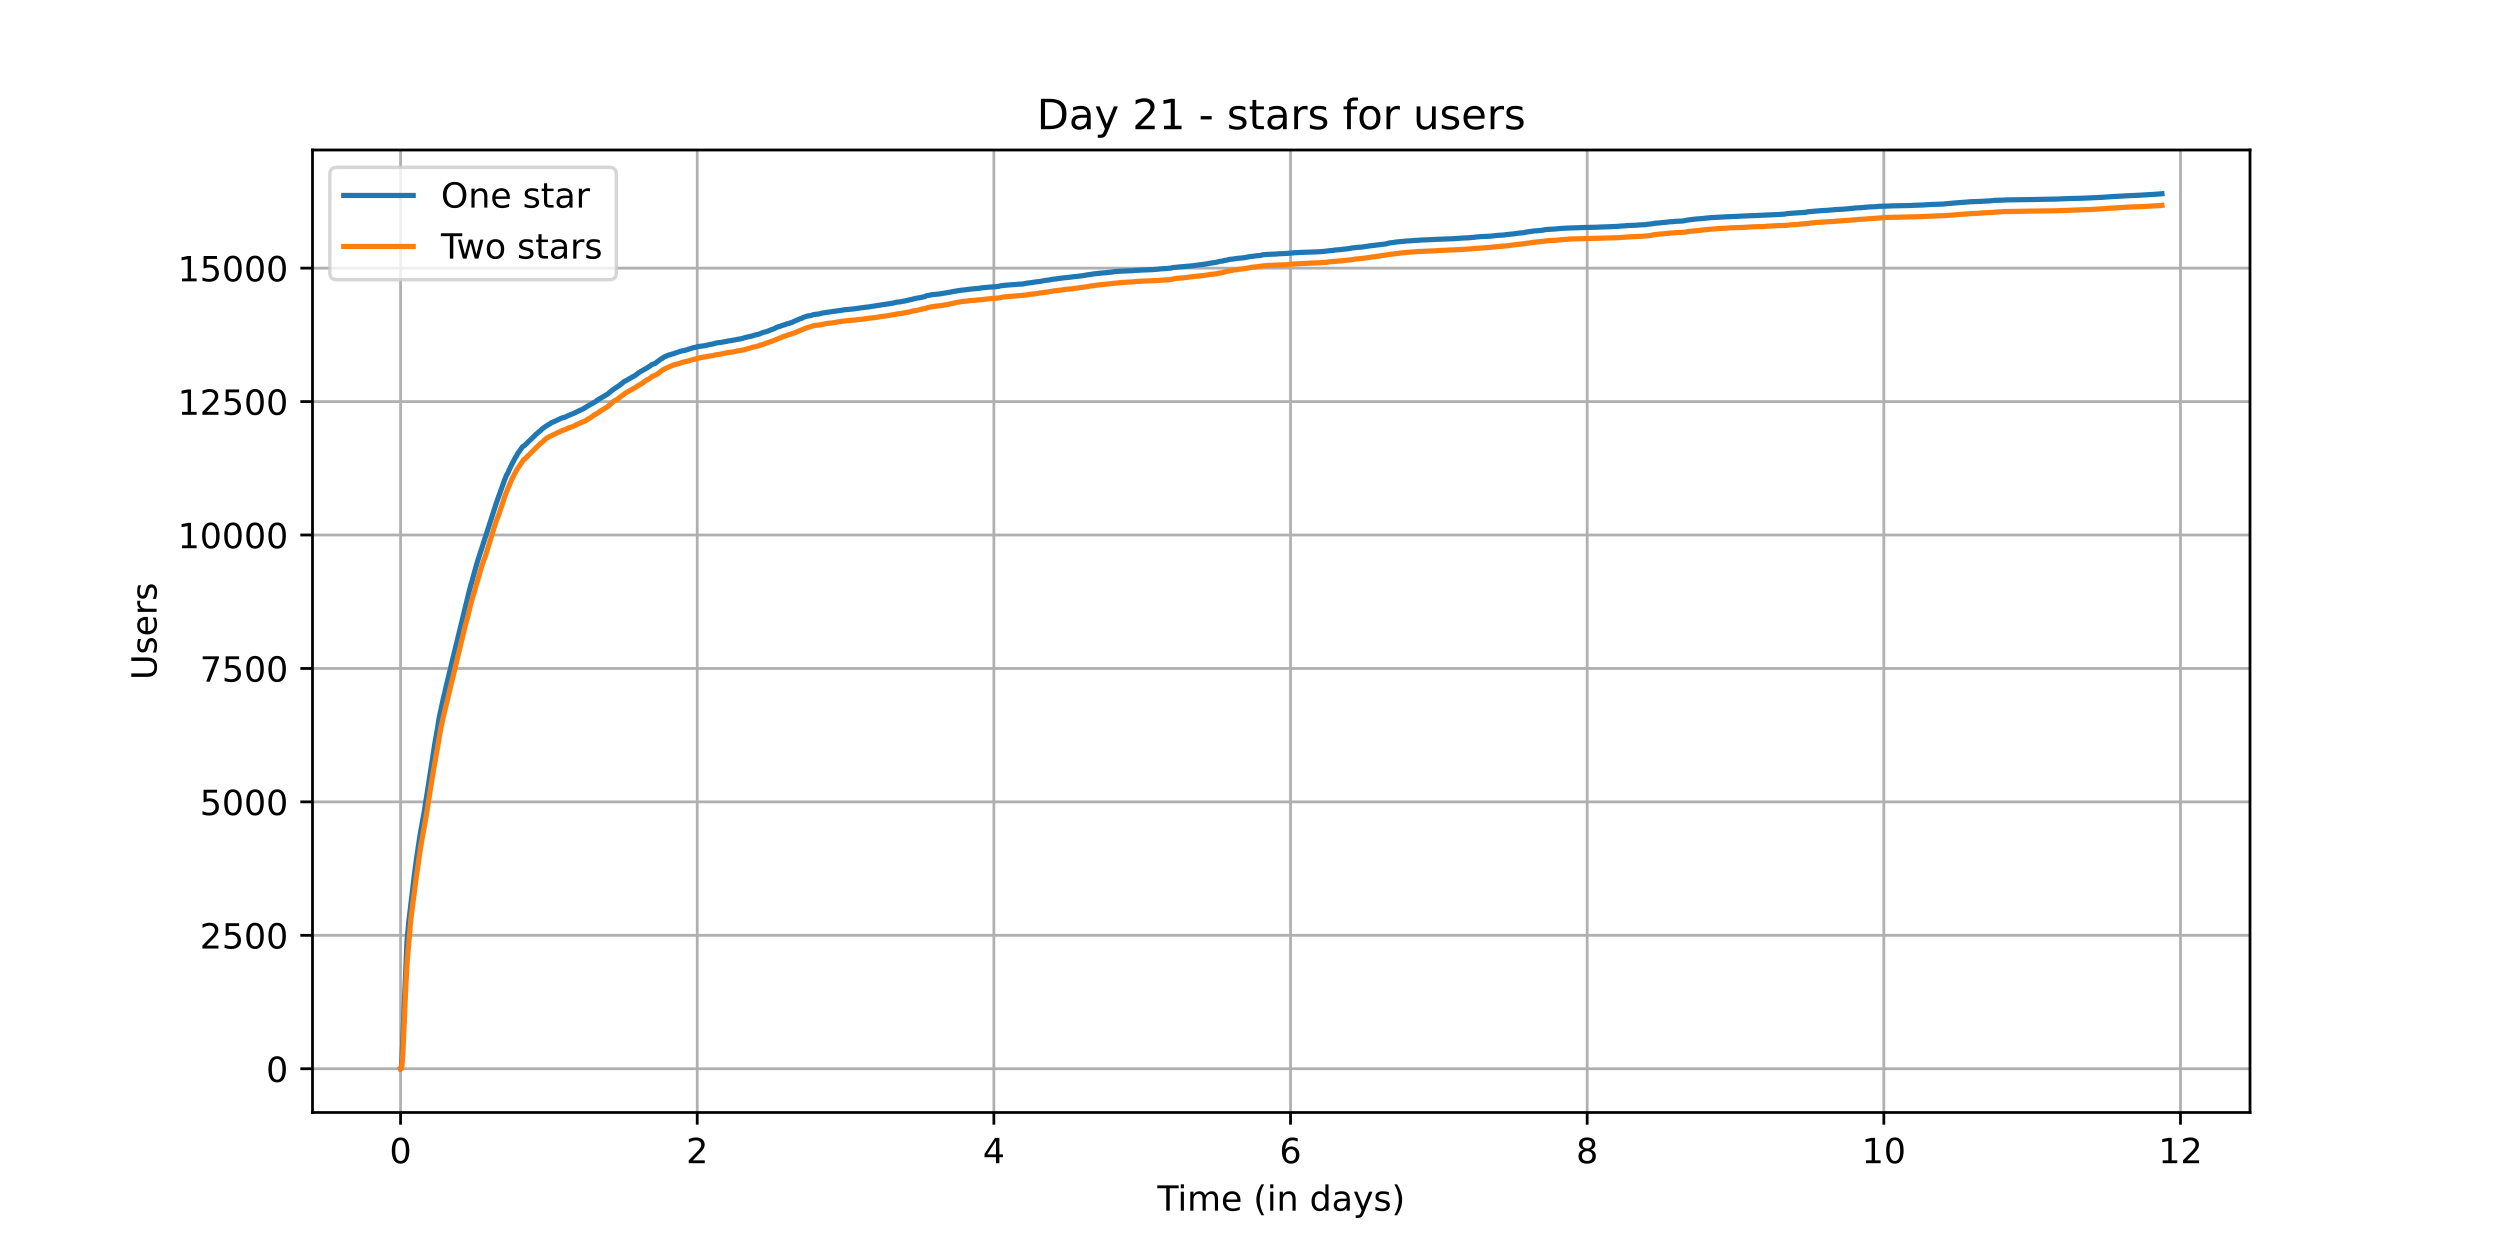 <?xml version="1.0" encoding="utf-8" standalone="no"?>
<!DOCTYPE svg PUBLIC "-//W3C//DTD SVG 1.1//EN"
  "http://www.w3.org/Graphics/SVG/1.1/DTD/svg11.dtd">
<!-- Created with matplotlib (https://matplotlib.org/) -->
<svg height="360pt" version="1.1" viewBox="0 0 720 360" width="720pt" xmlns="http://www.w3.org/2000/svg" xmlns:xlink="http://www.w3.org/1999/xlink">
 <defs>
  <style type="text/css">*{stroke-linecap:butt;stroke-linejoin:round;}</style>
 </defs>
 <g id="figure_1">
  <g id="patch_1">
   <path d="M 0 360 
L 720 360 
L 720 0 
L 0 0 
z
" style="fill:#ffffff;"/>
  </g>
  <g id="axes_1">
   <g id="patch_2">
    <path d="M 90 320.4 
L 648 320.4 
L 648 43.2 
L 90 43.2 
z
" style="fill:#ffffff;"/>
   </g>
   <g id="matplotlib.axis_1">
    <g id="xtick_1">
     <g id="line2d_1">
      <path clip-path="url(#p7b104511a5)" d="M 115.364 320.4 
L 115.364 43.2 
" style="fill:none;stroke:#b0b0b0;stroke-linecap:square;stroke-width:0.8;"/>
     </g>
     <g id="line2d_2">
      <defs>
       <path d="M 0 0 
L 0 3.5 
" id="m72a5d73746" style="stroke:#000000;stroke-width:0.8;"/>
      </defs>
      <g>
       <use style="stroke:#000000;stroke-width:0.8;" x="115.364" xlink:href="#m72a5d73746" y="320.4"/>
      </g>
     </g>
     <g id="text_1">
      <!-- 0 -->
      <g transform="translate(112.182 334.998)scale(0.1 -0.1)">
       <defs>
        <path d="M 31.781 66.406 
Q 24.172 66.406 20.328 58.906 
Q 16.5 51.422 16.5 36.375 
Q 16.5 21.391 20.328 13.891 
Q 24.172 6.391 31.781 6.391 
Q 39.453 6.391 43.281 13.891 
Q 47.125 21.391 47.125 36.375 
Q 47.125 51.422 43.281 58.906 
Q 39.453 66.406 31.781 66.406 
z
M 31.781 74.219 
Q 44.047 74.219 50.516 64.516 
Q 56.984 54.828 56.984 36.375 
Q 56.984 17.969 50.516 8.266 
Q 44.047 -1.422 31.781 -1.422 
Q 19.531 -1.422 13.062 8.266 
Q 6.594 17.969 6.594 36.375 
Q 6.594 54.828 13.062 64.516 
Q 19.531 74.219 31.781 74.219 
z
" id="DejaVuSans-48"/>
       </defs>
       <use xlink:href="#DejaVuSans-48"/>
      </g>
     </g>
    </g>
    <g id="xtick_2">
     <g id="line2d_3">
      <path clip-path="url(#p7b104511a5)" d="M 200.8 320.4 
L 200.8 43.2 
" style="fill:none;stroke:#b0b0b0;stroke-linecap:square;stroke-width:0.8;"/>
     </g>
     <g id="line2d_4">
      <g>
       <use style="stroke:#000000;stroke-width:0.8;" x="200.8" xlink:href="#m72a5d73746" y="320.4"/>
      </g>
     </g>
     <g id="text_2">
      <!-- 2 -->
      <g transform="translate(197.618 334.998)scale(0.1 -0.1)">
       <defs>
        <path d="M 19.188 8.297 
L 53.609 8.297 
L 53.609 0 
L 7.328 0 
L 7.328 8.297 
Q 12.938 14.109 22.625 23.891 
Q 32.328 33.688 34.812 36.531 
Q 39.547 41.844 41.422 45.531 
Q 43.312 49.219 43.312 52.781 
Q 43.312 58.594 39.234 62.25 
Q 35.156 65.922 28.609 65.922 
Q 23.969 65.922 18.812 64.312 
Q 13.672 62.703 7.812 59.422 
L 7.812 69.391 
Q 13.766 71.781 18.938 73 
Q 24.125 74.219 28.422 74.219 
Q 39.75 74.219 46.484 68.547 
Q 53.219 62.891 53.219 53.422 
Q 53.219 48.922 51.531 44.891 
Q 49.859 40.875 45.406 35.406 
Q 44.188 33.984 37.641 27.219 
Q 31.109 20.453 19.188 8.297 
z
" id="DejaVuSans-50"/>
       </defs>
       <use xlink:href="#DejaVuSans-50"/>
      </g>
     </g>
    </g>
    <g id="xtick_3">
     <g id="line2d_5">
      <path clip-path="url(#p7b104511a5)" d="M 286.235 320.4 
L 286.235 43.2 
" style="fill:none;stroke:#b0b0b0;stroke-linecap:square;stroke-width:0.8;"/>
     </g>
     <g id="line2d_6">
      <g>
       <use style="stroke:#000000;stroke-width:0.8;" x="286.235" xlink:href="#m72a5d73746" y="320.4"/>
      </g>
     </g>
     <g id="text_3">
      <!-- 4 -->
      <g transform="translate(283.054 334.998)scale(0.1 -0.1)">
       <defs>
        <path d="M 37.797 64.312 
L 12.891 25.391 
L 37.797 25.391 
z
M 35.203 72.906 
L 47.609 72.906 
L 47.609 25.391 
L 58.016 25.391 
L 58.016 17.188 
L 47.609 17.188 
L 47.609 0 
L 37.797 0 
L 37.797 17.188 
L 4.891 17.188 
L 4.891 26.703 
z
" id="DejaVuSans-52"/>
       </defs>
       <use xlink:href="#DejaVuSans-52"/>
      </g>
     </g>
    </g>
    <g id="xtick_4">
     <g id="line2d_7">
      <path clip-path="url(#p7b104511a5)" d="M 371.671 320.4 
L 371.671 43.2 
" style="fill:none;stroke:#b0b0b0;stroke-linecap:square;stroke-width:0.8;"/>
     </g>
     <g id="line2d_8">
      <g>
       <use style="stroke:#000000;stroke-width:0.8;" x="371.671" xlink:href="#m72a5d73746" y="320.4"/>
      </g>
     </g>
     <g id="text_4">
      <!-- 6 -->
      <g transform="translate(368.49 334.998)scale(0.1 -0.1)">
       <defs>
        <path d="M 33.016 40.375 
Q 26.375 40.375 22.484 35.828 
Q 18.609 31.297 18.609 23.391 
Q 18.609 15.531 22.484 10.953 
Q 26.375 6.391 33.016 6.391 
Q 39.656 6.391 43.531 10.953 
Q 47.406 15.531 47.406 23.391 
Q 47.406 31.297 43.531 35.828 
Q 39.656 40.375 33.016 40.375 
z
M 52.594 71.297 
L 52.594 62.312 
Q 48.875 64.062 45.094 64.984 
Q 41.312 65.922 37.594 65.922 
Q 27.828 65.922 22.672 59.328 
Q 17.531 52.734 16.797 39.406 
Q 19.672 43.656 24.016 45.922 
Q 28.375 48.188 33.594 48.188 
Q 44.578 48.188 50.953 41.516 
Q 57.328 34.859 57.328 23.391 
Q 57.328 12.156 50.688 5.359 
Q 44.047 -1.422 33.016 -1.422 
Q 20.359 -1.422 13.672 8.266 
Q 6.984 17.969 6.984 36.375 
Q 6.984 53.656 15.188 63.938 
Q 23.391 74.219 37.203 74.219 
Q 40.922 74.219 44.703 73.484 
Q 48.484 72.75 52.594 71.297 
z
" id="DejaVuSans-54"/>
       </defs>
       <use xlink:href="#DejaVuSans-54"/>
      </g>
     </g>
    </g>
    <g id="xtick_5">
     <g id="line2d_9">
      <path clip-path="url(#p7b104511a5)" d="M 457.107 320.4 
L 457.107 43.2 
" style="fill:none;stroke:#b0b0b0;stroke-linecap:square;stroke-width:0.8;"/>
     </g>
     <g id="line2d_10">
      <g>
       <use style="stroke:#000000;stroke-width:0.8;" x="457.107" xlink:href="#m72a5d73746" y="320.4"/>
      </g>
     </g>
     <g id="text_5">
      <!-- 8 -->
      <g transform="translate(453.926 334.998)scale(0.1 -0.1)">
       <defs>
        <path d="M 31.781 34.625 
Q 24.75 34.625 20.719 30.859 
Q 16.703 27.094 16.703 20.516 
Q 16.703 13.922 20.719 10.156 
Q 24.75 6.391 31.781 6.391 
Q 38.812 6.391 42.859 10.172 
Q 46.922 13.969 46.922 20.516 
Q 46.922 27.094 42.891 30.859 
Q 38.875 34.625 31.781 34.625 
z
M 21.922 38.812 
Q 15.578 40.375 12.031 44.719 
Q 8.5 49.078 8.5 55.328 
Q 8.5 64.062 14.719 69.141 
Q 20.953 74.219 31.781 74.219 
Q 42.672 74.219 48.875 69.141 
Q 55.078 64.062 55.078 55.328 
Q 55.078 49.078 51.531 44.719 
Q 48 40.375 41.703 38.812 
Q 48.828 37.156 52.797 32.312 
Q 56.781 27.484 56.781 20.516 
Q 56.781 9.906 50.312 4.234 
Q 43.844 -1.422 31.781 -1.422 
Q 19.734 -1.422 13.25 4.234 
Q 6.781 9.906 6.781 20.516 
Q 6.781 27.484 10.781 32.312 
Q 14.797 37.156 21.922 38.812 
z
M 18.312 54.391 
Q 18.312 48.734 21.844 45.562 
Q 25.391 42.391 31.781 42.391 
Q 38.141 42.391 41.719 45.562 
Q 45.312 48.734 45.312 54.391 
Q 45.312 60.062 41.719 63.234 
Q 38.141 66.406 31.781 66.406 
Q 25.391 66.406 21.844 63.234 
Q 18.312 60.062 18.312 54.391 
z
" id="DejaVuSans-56"/>
       </defs>
       <use xlink:href="#DejaVuSans-56"/>
      </g>
     </g>
    </g>
    <g id="xtick_6">
     <g id="line2d_11">
      <path clip-path="url(#p7b104511a5)" d="M 542.543 320.4 
L 542.543 43.2 
" style="fill:none;stroke:#b0b0b0;stroke-linecap:square;stroke-width:0.8;"/>
     </g>
     <g id="line2d_12">
      <g>
       <use style="stroke:#000000;stroke-width:0.8;" x="542.543" xlink:href="#m72a5d73746" y="320.4"/>
      </g>
     </g>
     <g id="text_6">
      <!-- 10 -->
      <g transform="translate(536.181 334.998)scale(0.1 -0.1)">
       <defs>
        <path d="M 12.406 8.297 
L 28.516 8.297 
L 28.516 63.922 
L 10.984 60.406 
L 10.984 69.391 
L 28.422 72.906 
L 38.281 72.906 
L 38.281 8.297 
L 54.391 8.297 
L 54.391 0 
L 12.406 0 
z
" id="DejaVuSans-49"/>
       </defs>
       <use xlink:href="#DejaVuSans-49"/>
       <use x="63.623" xlink:href="#DejaVuSans-48"/>
      </g>
     </g>
    </g>
    <g id="xtick_7">
     <g id="line2d_13">
      <path clip-path="url(#p7b104511a5)" d="M 627.979 320.4 
L 627.979 43.2 
" style="fill:none;stroke:#b0b0b0;stroke-linecap:square;stroke-width:0.8;"/>
     </g>
     <g id="line2d_14">
      <g>
       <use style="stroke:#000000;stroke-width:0.8;" x="627.979" xlink:href="#m72a5d73746" y="320.4"/>
      </g>
     </g>
     <g id="text_7">
      <!-- 12 -->
      <g transform="translate(621.617 334.998)scale(0.1 -0.1)">
       <use xlink:href="#DejaVuSans-49"/>
       <use x="63.623" xlink:href="#DejaVuSans-50"/>
      </g>
     </g>
    </g>
    <g id="text_8">
     <!-- Time (in days) -->
     <g transform="translate(333.327 348.677)scale(0.1 -0.1)">
      <defs>
       <path d="M -0.297 72.906 
L 61.375 72.906 
L 61.375 64.594 
L 35.5 64.594 
L 35.5 0 
L 25.594 0 
L 25.594 64.594 
L -0.297 64.594 
z
" id="DejaVuSans-84"/>
       <path d="M 9.422 54.688 
L 18.406 54.688 
L 18.406 0 
L 9.422 0 
z
M 9.422 75.984 
L 18.406 75.984 
L 18.406 64.594 
L 9.422 64.594 
z
" id="DejaVuSans-105"/>
       <path d="M 52 44.188 
Q 55.375 50.25 60.062 53.125 
Q 64.75 56 71.094 56 
Q 79.641 56 84.281 50.016 
Q 88.922 44.047 88.922 33.016 
L 88.922 0 
L 79.891 0 
L 79.891 32.719 
Q 79.891 40.578 77.094 44.375 
Q 74.312 48.188 68.609 48.188 
Q 61.625 48.188 57.562 43.547 
Q 53.516 38.922 53.516 30.906 
L 53.516 0 
L 44.484 0 
L 44.484 32.719 
Q 44.484 40.625 41.703 44.406 
Q 38.922 48.188 33.109 48.188 
Q 26.219 48.188 22.156 43.531 
Q 18.109 38.875 18.109 30.906 
L 18.109 0 
L 9.078 0 
L 9.078 54.688 
L 18.109 54.688 
L 18.109 46.188 
Q 21.188 51.219 25.484 53.609 
Q 29.781 56 35.688 56 
Q 41.656 56 45.828 52.969 
Q 50 49.953 52 44.188 
z
" id="DejaVuSans-109"/>
       <path d="M 56.203 29.594 
L 56.203 25.203 
L 14.891 25.203 
Q 15.484 15.922 20.484 11.062 
Q 25.484 6.203 34.422 6.203 
Q 39.594 6.203 44.453 7.469 
Q 49.312 8.734 54.109 11.281 
L 54.109 2.781 
Q 49.266 0.734 44.188 -0.344 
Q 39.109 -1.422 33.891 -1.422 
Q 20.797 -1.422 13.156 6.188 
Q 5.516 13.812 5.516 26.812 
Q 5.516 40.234 12.766 48.109 
Q 20.016 56 32.328 56 
Q 43.359 56 49.781 48.891 
Q 56.203 41.797 56.203 29.594 
z
M 47.219 32.234 
Q 47.125 39.594 43.094 43.984 
Q 39.062 48.391 32.422 48.391 
Q 24.906 48.391 20.391 44.141 
Q 15.875 39.891 15.188 32.172 
z
" id="DejaVuSans-101"/>
       <path id="DejaVuSans-32"/>
       <path d="M 31 75.875 
Q 24.469 64.656 21.281 53.656 
Q 18.109 42.672 18.109 31.391 
Q 18.109 20.125 21.312 9.062 
Q 24.516 -2 31 -13.188 
L 23.188 -13.188 
Q 15.875 -1.703 12.234 9.375 
Q 8.594 20.453 8.594 31.391 
Q 8.594 42.281 12.203 53.312 
Q 15.828 64.359 23.188 75.875 
z
" id="DejaVuSans-40"/>
       <path d="M 54.891 33.016 
L 54.891 0 
L 45.906 0 
L 45.906 32.719 
Q 45.906 40.484 42.875 44.328 
Q 39.844 48.188 33.797 48.188 
Q 26.516 48.188 22.312 43.547 
Q 18.109 38.922 18.109 30.906 
L 18.109 0 
L 9.078 0 
L 9.078 54.688 
L 18.109 54.688 
L 18.109 46.188 
Q 21.344 51.125 25.703 53.562 
Q 30.078 56 35.797 56 
Q 45.219 56 50.047 50.172 
Q 54.891 44.344 54.891 33.016 
z
" id="DejaVuSans-110"/>
       <path d="M 45.406 46.391 
L 45.406 75.984 
L 54.391 75.984 
L 54.391 0 
L 45.406 0 
L 45.406 8.203 
Q 42.578 3.328 38.25 0.953 
Q 33.938 -1.422 27.875 -1.422 
Q 17.969 -1.422 11.734 6.484 
Q 5.516 14.406 5.516 27.297 
Q 5.516 40.188 11.734 48.094 
Q 17.969 56 27.875 56 
Q 33.938 56 38.25 53.625 
Q 42.578 51.266 45.406 46.391 
z
M 14.797 27.297 
Q 14.797 17.391 18.875 11.75 
Q 22.953 6.109 30.078 6.109 
Q 37.203 6.109 41.297 11.75 
Q 45.406 17.391 45.406 27.297 
Q 45.406 37.203 41.297 42.844 
Q 37.203 48.484 30.078 48.484 
Q 22.953 48.484 18.875 42.844 
Q 14.797 37.203 14.797 27.297 
z
" id="DejaVuSans-100"/>
       <path d="M 34.281 27.484 
Q 23.391 27.484 19.188 25 
Q 14.984 22.516 14.984 16.5 
Q 14.984 11.719 18.141 8.906 
Q 21.297 6.109 26.703 6.109 
Q 34.188 6.109 38.703 11.406 
Q 43.219 16.703 43.219 25.484 
L 43.219 27.484 
z
M 52.203 31.203 
L 52.203 0 
L 43.219 0 
L 43.219 8.297 
Q 40.141 3.328 35.547 0.953 
Q 30.953 -1.422 24.312 -1.422 
Q 15.922 -1.422 10.953 3.297 
Q 6 8.016 6 15.922 
Q 6 25.141 12.172 29.828 
Q 18.359 34.516 30.609 34.516 
L 43.219 34.516 
L 43.219 35.406 
Q 43.219 41.609 39.141 45 
Q 35.062 48.391 27.688 48.391 
Q 23 48.391 18.547 47.266 
Q 14.109 46.141 10.016 43.891 
L 10.016 52.203 
Q 14.938 54.109 19.578 55.047 
Q 24.219 56 28.609 56 
Q 40.484 56 46.344 49.844 
Q 52.203 43.703 52.203 31.203 
z
" id="DejaVuSans-97"/>
       <path d="M 32.172 -5.078 
Q 28.375 -14.844 24.75 -17.812 
Q 21.141 -20.797 15.094 -20.797 
L 7.906 -20.797 
L 7.906 -13.281 
L 13.188 -13.281 
Q 16.891 -13.281 18.938 -11.516 
Q 21 -9.766 23.484 -3.219 
L 25.094 0.875 
L 2.984 54.688 
L 12.5 54.688 
L 29.594 11.922 
L 46.688 54.688 
L 56.203 54.688 
z
" id="DejaVuSans-121"/>
       <path d="M 44.281 53.078 
L 44.281 44.578 
Q 40.484 46.531 36.375 47.5 
Q 32.281 48.484 27.875 48.484 
Q 21.188 48.484 17.844 46.438 
Q 14.5 44.391 14.5 40.281 
Q 14.5 37.156 16.891 35.375 
Q 19.281 33.594 26.516 31.984 
L 29.594 31.297 
Q 39.156 29.25 43.188 25.516 
Q 47.219 21.781 47.219 15.094 
Q 47.219 7.469 41.188 3.016 
Q 35.156 -1.422 24.609 -1.422 
Q 20.219 -1.422 15.453 -0.562 
Q 10.688 0.297 5.422 2 
L 5.422 11.281 
Q 10.406 8.688 15.234 7.391 
Q 20.062 6.109 24.812 6.109 
Q 31.156 6.109 34.562 8.281 
Q 37.984 10.453 37.984 14.406 
Q 37.984 18.062 35.516 20.016 
Q 33.062 21.969 24.703 23.781 
L 21.578 24.516 
Q 13.234 26.266 9.516 29.906 
Q 5.812 33.547 5.812 39.891 
Q 5.812 47.609 11.281 51.797 
Q 16.75 56 26.812 56 
Q 31.781 56 36.172 55.266 
Q 40.578 54.547 44.281 53.078 
z
" id="DejaVuSans-115"/>
       <path d="M 8.016 75.875 
L 15.828 75.875 
Q 23.141 64.359 26.781 53.312 
Q 30.422 42.281 30.422 31.391 
Q 30.422 20.453 26.781 9.375 
Q 23.141 -1.703 15.828 -13.188 
L 8.016 -13.188 
Q 14.5 -2 17.703 9.062 
Q 20.906 20.125 20.906 31.391 
Q 20.906 42.672 17.703 53.656 
Q 14.5 64.656 8.016 75.875 
z
" id="DejaVuSans-41"/>
      </defs>
      <use xlink:href="#DejaVuSans-84"/>
      <use x="57.959" xlink:href="#DejaVuSans-105"/>
      <use x="85.742" xlink:href="#DejaVuSans-109"/>
      <use x="183.154" xlink:href="#DejaVuSans-101"/>
      <use x="244.678" xlink:href="#DejaVuSans-32"/>
      <use x="276.465" xlink:href="#DejaVuSans-40"/>
      <use x="315.479" xlink:href="#DejaVuSans-105"/>
      <use x="343.262" xlink:href="#DejaVuSans-110"/>
      <use x="406.641" xlink:href="#DejaVuSans-32"/>
      <use x="438.428" xlink:href="#DejaVuSans-100"/>
      <use x="501.904" xlink:href="#DejaVuSans-97"/>
      <use x="563.184" xlink:href="#DejaVuSans-121"/>
      <use x="622.363" xlink:href="#DejaVuSans-115"/>
      <use x="674.463" xlink:href="#DejaVuSans-41"/>
     </g>
    </g>
   </g>
   <g id="matplotlib.axis_2">
    <g id="ytick_1">
     <g id="line2d_15">
      <path clip-path="url(#p7b104511a5)" d="M 90 307.8 
L 648 307.8 
" style="fill:none;stroke:#b0b0b0;stroke-linecap:square;stroke-width:0.8;"/>
     </g>
     <g id="line2d_16">
      <defs>
       <path d="M 0 0 
L -3.5 0 
" id="mad122c0a08" style="stroke:#000000;stroke-width:0.8;"/>
      </defs>
      <g>
       <use style="stroke:#000000;stroke-width:0.8;" x="90" xlink:href="#mad122c0a08" y="307.8"/>
      </g>
     </g>
     <g id="text_9">
      <!-- 0 -->
      <g transform="translate(76.638 311.599)scale(0.1 -0.1)">
       <use xlink:href="#DejaVuSans-48"/>
      </g>
     </g>
    </g>
    <g id="ytick_2">
     <g id="line2d_17">
      <path clip-path="url(#p7b104511a5)" d="M 90 269.371 
L 648 269.371 
" style="fill:none;stroke:#b0b0b0;stroke-linecap:square;stroke-width:0.8;"/>
     </g>
     <g id="line2d_18">
      <g>
       <use style="stroke:#000000;stroke-width:0.8;" x="90" xlink:href="#mad122c0a08" y="269.371"/>
      </g>
     </g>
     <g id="text_10">
      <!-- 2500 -->
      <g transform="translate(57.55 273.171)scale(0.1 -0.1)">
       <defs>
        <path d="M 10.797 72.906 
L 49.516 72.906 
L 49.516 64.594 
L 19.828 64.594 
L 19.828 46.734 
Q 21.969 47.469 24.109 47.828 
Q 26.266 48.188 28.422 48.188 
Q 40.625 48.188 47.75 41.5 
Q 54.891 34.812 54.891 23.391 
Q 54.891 11.625 47.562 5.094 
Q 40.234 -1.422 26.906 -1.422 
Q 22.312 -1.422 17.547 -0.641 
Q 12.797 0.141 7.719 1.703 
L 7.719 11.625 
Q 12.109 9.234 16.797 8.062 
Q 21.484 6.891 26.703 6.891 
Q 35.156 6.891 40.078 11.328 
Q 45.016 15.766 45.016 23.391 
Q 45.016 31 40.078 35.438 
Q 35.156 39.891 26.703 39.891 
Q 22.75 39.891 18.812 39.016 
Q 14.891 38.141 10.797 36.281 
z
" id="DejaVuSans-53"/>
       </defs>
       <use xlink:href="#DejaVuSans-50"/>
       <use x="63.623" xlink:href="#DejaVuSans-53"/>
       <use x="127.246" xlink:href="#DejaVuSans-48"/>
       <use x="190.869" xlink:href="#DejaVuSans-48"/>
      </g>
     </g>
    </g>
    <g id="ytick_3">
     <g id="line2d_19">
      <path clip-path="url(#p7b104511a5)" d="M 90 230.943 
L 648 230.943 
" style="fill:none;stroke:#b0b0b0;stroke-linecap:square;stroke-width:0.8;"/>
     </g>
     <g id="line2d_20">
      <g>
       <use style="stroke:#000000;stroke-width:0.8;" x="90" xlink:href="#mad122c0a08" y="230.943"/>
      </g>
     </g>
     <g id="text_11">
      <!-- 5000 -->
      <g transform="translate(57.55 234.742)scale(0.1 -0.1)">
       <use xlink:href="#DejaVuSans-53"/>
       <use x="63.623" xlink:href="#DejaVuSans-48"/>
       <use x="127.246" xlink:href="#DejaVuSans-48"/>
       <use x="190.869" xlink:href="#DejaVuSans-48"/>
      </g>
     </g>
    </g>
    <g id="ytick_4">
     <g id="line2d_21">
      <path clip-path="url(#p7b104511a5)" d="M 90 192.514 
L 648 192.514 
" style="fill:none;stroke:#b0b0b0;stroke-linecap:square;stroke-width:0.8;"/>
     </g>
     <g id="line2d_22">
      <g>
       <use style="stroke:#000000;stroke-width:0.8;" x="90" xlink:href="#mad122c0a08" y="192.514"/>
      </g>
     </g>
     <g id="text_12">
      <!-- 7500 -->
      <g transform="translate(57.55 196.313)scale(0.1 -0.1)">
       <defs>
        <path d="M 8.203 72.906 
L 55.078 72.906 
L 55.078 68.703 
L 28.609 0 
L 18.312 0 
L 43.219 64.594 
L 8.203 64.594 
z
" id="DejaVuSans-55"/>
       </defs>
       <use xlink:href="#DejaVuSans-55"/>
       <use x="63.623" xlink:href="#DejaVuSans-53"/>
       <use x="127.246" xlink:href="#DejaVuSans-48"/>
       <use x="190.869" xlink:href="#DejaVuSans-48"/>
      </g>
     </g>
    </g>
    <g id="ytick_5">
     <g id="line2d_23">
      <path clip-path="url(#p7b104511a5)" d="M 90 154.085 
L 648 154.085 
" style="fill:none;stroke:#b0b0b0;stroke-linecap:square;stroke-width:0.8;"/>
     </g>
     <g id="line2d_24">
      <g>
       <use style="stroke:#000000;stroke-width:0.8;" x="90" xlink:href="#mad122c0a08" y="154.085"/>
      </g>
     </g>
     <g id="text_13">
      <!-- 10000 -->
      <g transform="translate(51.188 157.884)scale(0.1 -0.1)">
       <use xlink:href="#DejaVuSans-49"/>
       <use x="63.623" xlink:href="#DejaVuSans-48"/>
       <use x="127.246" xlink:href="#DejaVuSans-48"/>
       <use x="190.869" xlink:href="#DejaVuSans-48"/>
       <use x="254.492" xlink:href="#DejaVuSans-48"/>
      </g>
     </g>
    </g>
    <g id="ytick_6">
     <g id="line2d_25">
      <path clip-path="url(#p7b104511a5)" d="M 90 115.657 
L 648 115.657 
" style="fill:none;stroke:#b0b0b0;stroke-linecap:square;stroke-width:0.8;"/>
     </g>
     <g id="line2d_26">
      <g>
       <use style="stroke:#000000;stroke-width:0.8;" x="90" xlink:href="#mad122c0a08" y="115.657"/>
      </g>
     </g>
     <g id="text_14">
      <!-- 12500 -->
      <g transform="translate(51.188 119.456)scale(0.1 -0.1)">
       <use xlink:href="#DejaVuSans-49"/>
       <use x="63.623" xlink:href="#DejaVuSans-50"/>
       <use x="127.246" xlink:href="#DejaVuSans-53"/>
       <use x="190.869" xlink:href="#DejaVuSans-48"/>
       <use x="254.492" xlink:href="#DejaVuSans-48"/>
      </g>
     </g>
    </g>
    <g id="ytick_7">
     <g id="line2d_27">
      <path clip-path="url(#p7b104511a5)" d="M 90 77.228 
L 648 77.228 
" style="fill:none;stroke:#b0b0b0;stroke-linecap:square;stroke-width:0.8;"/>
     </g>
     <g id="line2d_28">
      <g>
       <use style="stroke:#000000;stroke-width:0.8;" x="90" xlink:href="#mad122c0a08" y="77.228"/>
      </g>
     </g>
     <g id="text_15">
      <!-- 15000 -->
      <g transform="translate(51.188 81.027)scale(0.1 -0.1)">
       <use xlink:href="#DejaVuSans-49"/>
       <use x="63.623" xlink:href="#DejaVuSans-53"/>
       <use x="127.246" xlink:href="#DejaVuSans-48"/>
       <use x="190.869" xlink:href="#DejaVuSans-48"/>
       <use x="254.492" xlink:href="#DejaVuSans-48"/>
      </g>
     </g>
    </g>
    <g id="text_16">
     <!-- Users -->
     <g transform="translate(45.108 195.801)rotate(-90)scale(0.1 -0.1)">
      <defs>
       <path d="M 8.688 72.906 
L 18.609 72.906 
L 18.609 28.609 
Q 18.609 16.891 22.844 11.734 
Q 27.094 6.594 36.625 6.594 
Q 46.094 6.594 50.344 11.734 
Q 54.594 16.891 54.594 28.609 
L 54.594 72.906 
L 64.5 72.906 
L 64.5 27.391 
Q 64.5 13.141 57.438 5.859 
Q 50.391 -1.422 36.625 -1.422 
Q 22.797 -1.422 15.734 5.859 
Q 8.688 13.141 8.688 27.391 
z
" id="DejaVuSans-85"/>
       <path d="M 41.109 46.297 
Q 39.594 47.172 37.812 47.578 
Q 36.031 48 33.891 48 
Q 26.266 48 22.188 43.047 
Q 18.109 38.094 18.109 28.812 
L 18.109 0 
L 9.078 0 
L 9.078 54.688 
L 18.109 54.688 
L 18.109 46.188 
Q 20.953 51.172 25.484 53.578 
Q 30.031 56 36.531 56 
Q 37.453 56 38.578 55.875 
Q 39.703 55.766 41.062 55.516 
z
" id="DejaVuSans-114"/>
      </defs>
      <use xlink:href="#DejaVuSans-85"/>
      <use x="73.193" xlink:href="#DejaVuSans-115"/>
      <use x="125.293" xlink:href="#DejaVuSans-101"/>
      <use x="186.816" xlink:href="#DejaVuSans-114"/>
      <use x="227.93" xlink:href="#DejaVuSans-115"/>
     </g>
    </g>
   </g>
   <g id="line2d_29">
    <path clip-path="url(#p7b104511a5)" d="M 115.364 307.8 
L 115.538 307.723 
L 115.597 307.431 
L 115.802 304.311 
L 117.214 271.139 
L 117.714 265.575 
L 119.389 251.556 
L 119.918 247.544 
L 120.242 245.438 
L 120.8 241.641 
L 121.094 239.812 
L 122.299 233.141 
L 122.564 231.189 
L 122.887 229.267 
L 125.359 213.342 
L 125.947 210.13 
L 126.417 207.04 
L 127.447 202.229 
L 127.917 200.123 
L 127.976 200.046 
L 128.417 198.002 
L 129.21 194.727 
L 129.416 193.79 
L 129.651 193.006 
L 129.946 191.622 
L 130.886 187.764 
L 131.268 186.212 
L 135.295 169.61 
L 135.325 169.595 
L 135.648 168.319 
L 135.795 167.92 
L 136.295 166.075 
L 136.53 165.214 
L 136.677 164.676 
L 137.442 161.955 
L 142.97 144.816 
L 143.293 143.879 
L 145.029 139.052 
L 145.323 138.176 
L 145.558 137.668 
L 145.823 136.946 
L 146.087 136.516 
L 146.323 136.116 
L 146.676 135.209 
L 146.793 135.04 
L 147.029 134.471 
L 148.499 131.643 
L 148.705 131.443 
L 149.058 130.674 
L 150.44 128.722 
L 150.911 128.369 
L 151.116 128.261 
L 151.41 127.969 
L 151.469 127.892 
L 151.793 127.585 
L 153.851 125.602 
L 154.087 125.371 
L 154.351 125.064 
L 154.792 124.756 
L 155.027 124.511 
L 155.321 124.234 
L 155.557 124.126 
L 155.791 123.896 
L 156.174 123.496 
L 156.762 123.081 
L 157.232 122.743 
L 158.555 121.943 
L 158.82 121.713 
L 159.201 121.605 
L 161.583 120.483 
L 161.818 120.376 
L 162.259 120.268 
L 162.641 120.16 
L 164.464 119.33 
L 164.846 119.223 
L 167.11 118.147 
L 167.345 118.039 
L 167.521 117.947 
L 167.756 117.839 
L 168.021 117.716 
L 168.785 117.24 
L 168.962 117.117 
L 171.607 115.61 
L 172.224 115.119 
L 173.753 114.227 
L 173.9 114.15 
L 175.164 113.382 
L 175.488 113.043 
L 175.723 112.936 
L 175.87 112.736 
L 176.399 112.336 
L 176.87 111.983 
L 177.252 111.737 
L 178.398 111.014 
L 179.046 110.492 
L 179.369 110.215 
L 179.663 109.954 
L 179.839 109.846 
L 180.074 109.739 
L 180.28 109.631 
L 180.457 109.585 
L 180.574 109.477 
L 182.221 108.509 
L 182.397 108.417 
L 182.633 108.309 
L 182.838 108.186 
L 183.309 107.848 
L 183.75 107.494 
L 184.191 107.187 
L 186.014 106.142 
L 186.191 106.034 
L 186.367 105.942 
L 186.691 105.757 
L 187.367 105.296 
L 187.661 105.035 
L 187.897 104.927 
L 188.485 104.743 
L 188.75 104.635 
L 189.132 104.312 
L 189.691 103.882 
L 189.838 103.774 
L 190.279 103.452 
L 190.455 103.329 
L 190.749 103.221 
L 191.014 103.006 
L 191.132 102.898 
L 191.308 102.806 
L 192.572 102.253 
L 193.014 102.145 
L 193.602 101.961 
L 194.043 101.853 
L 194.278 101.761 
L 194.484 101.668 
L 194.69 101.607 
L 195.308 101.407 
L 195.572 101.3 
L 195.778 101.223 
L 196.248 101.115 
L 196.425 101.038 
L 197.189 100.931 
L 197.454 100.808 
L 197.807 100.746 
L 198.101 100.654 
L 198.247 100.562 
L 198.63 100.485 
L 198.953 100.377 
L 199.658 100.131 
L 200.335 100.024 
L 200.952 99.824 
L 201.805 99.716 
L 202.157 99.655 
L 202.98 99.563 
L 203.157 99.486 
L 203.833 99.378 
L 204.421 99.194 
L 205.185 99.101 
L 205.391 99.025 
L 205.803 98.917 
L 206.273 98.794 
L 206.89 98.686 
L 207.155 98.671 
L 207.89 98.579 
L 208.096 98.517 
L 208.478 98.44 
L 209.271 98.333 
L 209.507 98.241 
L 209.859 98.179 
L 210.741 98.072 
L 211.212 97.949 
L 211.888 97.856 
L 212.094 97.78 
L 212.8 97.672 
L 212.976 97.626 
L 213.653 97.518 
L 214.125 97.349 
L 215.793 96.934 
L 215.969 96.903 
L 216.469 96.796 
L 217.057 96.611 
L 217.38 96.504 
L 217.792 96.411 
L 218.321 96.304 
L 218.938 96.104 
L 219.115 95.996 
L 219.35 95.904 
L 220.026 95.674 
L 220.526 95.566 
L 221.173 95.351 
L 221.408 95.259 
L 221.584 95.182 
L 221.819 95.074 
L 222.495 94.828 
L 222.789 94.736 
L 222.966 94.644 
L 223.23 94.551 
L 223.465 94.367 
L 223.73 94.259 
L 223.877 94.198 
L 224.23 94.09 
L 224.759 93.937 
L 224.994 93.829 
L 225.612 93.629 
L 225.994 93.522 
L 226.259 93.399 
L 226.582 93.291 
L 227.053 93.168 
L 227.523 93.076 
L 227.699 92.937 
L 228.111 92.845 
L 228.376 92.722 
L 228.582 92.615 
L 230.052 91.954 
L 230.346 91.846 
L 231.052 91.6 
L 231.199 91.508 
L 231.494 91.339 
L 231.906 91.231 
L 232.141 91.139 
L 232.464 91.031 
L 232.788 90.985 
L 233.523 90.878 
L 234.288 90.601 
L 235.17 90.493 
L 235.434 90.478 
L 236.082 90.37 
L 236.699 90.171 
L 237.523 90.078 
L 237.729 90.002 
L 238.552 89.909 
L 238.729 89.863 
L 239.611 89.756 
L 239.964 89.694 
L 240.787 89.587 
L 241.14 89.525 
L 242.022 89.417 
L 242.374 89.356 
L 242.992 89.248 
L 243.315 89.202 
L 244.58 89.095 
L 244.903 89.049 
L 246.079 88.941 
L 246.432 88.879 
L 247.225 88.772 
L 247.607 88.695 
L 248.607 88.587 
L 248.989 88.511 
L 250.106 88.403 
L 250.429 88.357 
L 251.017 88.249 
L 251.341 88.203 
L 252.046 88.095 
L 252.399 88.034 
L 253.016 87.926 
L 253.281 87.911 
L 253.84 87.803 
L 254.163 87.757 
L 254.986 87.65 
L 255.192 87.588 
L 256.133 87.481 
L 256.544 87.388 
L 257.22 87.281 
L 257.691 87.158 
L 258.161 87.05 
L 258.338 87.019 
L 259.396 86.912 
L 259.867 86.789 
L 260.601 86.697 
L 260.807 86.62 
L 261.248 86.512 
L 261.424 86.481 
L 261.836 86.389 
L 262.012 86.343 
L 262.541 86.251 
L 262.777 86.159 
L 263.247 86.051 
L 263.541 86.02 
L 263.835 85.913 
L 264.188 85.851 
L 264.864 85.744 
L 265.217 85.682 
L 265.687 85.575 
L 266.158 85.452 
L 266.481 85.39 
L 266.657 85.252 
L 266.951 85.144 
L 267.274 85.098 
L 267.892 84.99 
L 268.363 84.867 
L 269.569 84.76 
L 269.863 84.729 
L 270.745 84.637 
L 270.921 84.591 
L 271.48 84.499 
L 271.656 84.468 
L 272.421 84.36 
L 272.627 84.299 
L 272.95 84.253 
L 273.656 84.145 
L 273.832 84.099 
L 274.332 83.991 
L 274.715 83.914 
L 275.391 83.822 
L 275.597 83.761 
L 275.891 83.73 
L 276.597 83.622 
L 276.95 83.561 
L 278.185 83.453 
L 278.538 83.392 
L 279.273 83.284 
L 279.567 83.253 
L 280.773 83.146 
L 281.067 83.115 
L 282.184 83.008 
L 282.566 82.931 
L 283.478 82.823 
L 283.742 82.808 
L 284.771 82.7 
L 285.035 82.685 
L 286.682 82.592 
L 286.858 82.562 
L 287.682 82.454 
L 288.24 82.285 
L 289.24 82.193 
L 289.416 82.162 
L 290.768 82.054 
L 291.062 82.024 
L 292.709 81.916 
L 293.032 81.87 
L 294.678 81.778 
L 294.884 81.716 
L 295.267 81.639 
L 295.855 81.532 
L 296.149 81.501 
L 297.148 81.394 
L 297.589 81.286 
L 298.471 81.178 
L 298.648 81.148 
L 299.647 81.04 
L 300.059 80.948 
L 300.617 80.84 
L 300.999 80.763 
L 302.028 80.656 
L 302.41 80.579 
L 302.91 80.471 
L 303.263 80.41 
L 304.321 80.318 
L 304.528 80.241 
L 305.439 80.133 
L 305.703 80.118 
L 306.438 80.01 
L 306.732 79.979 
L 307.761 79.887 
L 307.938 79.856 
L 308.878 79.749 
L 309.231 79.687 
L 310.436 79.58 
L 310.789 79.518 
L 311.701 79.411 
L 312.024 79.364 
L 312.612 79.257 
L 312.994 79.18 
L 313.848 79.072 
L 314.171 79.026 
L 314.73 78.919 
L 315.024 78.888 
L 315.936 78.78 
L 316.23 78.75 
L 317.141 78.642 
L 317.406 78.627 
L 318.67 78.519 
L 318.994 78.473 
L 320.171 78.365 
L 320.524 78.304 
L 321.229 78.196 
L 321.494 78.181 
L 323.317 78.073 
L 323.581 78.058 
L 326.315 77.95 
L 326.668 77.889 
L 328.813 77.781 
L 329.078 77.766 
L 332.077 77.658 
L 332.4 77.612 
L 333.723 77.505 
L 334.076 77.443 
L 335.928 77.335 
L 336.222 77.305 
L 337.31 77.197 
L 337.515 77.136 
L 337.927 77.043 
L 339.162 76.936 
L 339.338 76.905 
L 340.661 76.797 
L 340.926 76.782 
L 341.955 76.674 
L 342.22 76.659 
L 343.454 76.551 
L 343.748 76.521 
L 344.424 76.413 
L 344.777 76.352 
L 345.689 76.244 
L 345.982 76.213 
L 346.805 76.106 
L 347.129 76.06 
L 347.805 75.952 
L 348.246 75.844 
L 349.069 75.737 
L 349.246 75.691 
L 349.981 75.583 
L 350.334 75.522 
L 350.805 75.414 
L 351.334 75.26 
L 352.216 75.168 
L 352.451 75.06 
L 353.039 74.953 
L 353.333 74.922 
L 353.686 74.815 
L 354.156 74.692 
L 355.332 74.584 
L 355.715 74.507 
L 356.362 74.415 
L 356.538 74.384 
L 357.89 74.277 
L 358.214 74.23 
L 358.89 74.123 
L 359.331 74.015 
L 359.919 73.908 
L 360.242 73.861 
L 361.3 73.754 
L 361.683 73.677 
L 363.035 73.569 
L 363.623 73.385 
L 364.858 73.277 
L 365.122 73.262 
L 367.827 73.154 
L 368.18 73.093 
L 370.679 72.985 
L 370.973 72.955 
L 372.413 72.847 
L 372.766 72.785 
L 375.177 72.678 
L 375.442 72.663 
L 378.881 72.555 
L 379.146 72.54 
L 381.057 72.432 
L 381.38 72.386 
L 382.321 72.278 
L 382.645 72.232 
L 383.792 72.125 
L 384.057 72.109 
L 384.468 72.002 
L 384.732 71.986 
L 386.114 71.879 
L 386.497 71.802 
L 387.761 71.694 
L 388.114 71.633 
L 388.878 71.525 
L 389.29 71.433 
L 390.26 71.325 
L 390.437 71.294 
L 390.731 71.264 
L 392.171 71.156 
L 392.465 71.125 
L 392.965 71.033 
L 393.142 71.002 
L 393.435 70.972 
L 394.141 70.864 
L 394.494 70.803 
L 395.611 70.695 
L 395.964 70.633 
L 396.817 70.526 
L 397.111 70.495 
L 398.11 70.388 
L 398.287 70.357 
L 399.11 70.249 
L 399.639 70.095 
L 400.109 69.988 
L 400.286 69.942 
L 401.433 69.834 
L 401.874 69.727 
L 402.932 69.619 
L 403.226 69.588 
L 404.52 69.481 
L 404.843 69.434 
L 406.607 69.327 
L 406.93 69.281 
L 408.871 69.173 
L 409.194 69.127 
L 412.135 69.019 
L 412.428 68.989 
L 415.045 68.881 
L 415.31 68.866 
L 418.338 68.758 
L 418.632 68.727 
L 420.455 68.62 
L 420.749 68.589 
L 423.043 68.481 
L 423.336 68.451 
L 424.571 68.343 
L 424.924 68.282 
L 426.1 68.174 
L 426.394 68.143 
L 429.04 68.036 
L 429.335 68.005 
L 430.276 67.913 
L 430.452 67.882 
L 431.481 67.774 
L 431.745 67.759 
L 433.333 67.667 
L 433.539 67.605 
L 434.509 67.498 
L 434.833 67.452 
L 436.127 67.344 
L 436.538 67.252 
L 437.392 67.144 
L 437.686 67.113 
L 438.832 67.006 
L 439.127 66.975 
L 439.332 66.867 
L 439.656 66.821 
L 440.45 66.714 
L 440.744 66.683 
L 441.48 66.575 
L 441.657 66.529 
L 443.069 66.422 
L 443.333 66.406 
L 444.274 66.299 
L 444.686 66.206 
L 445.333 66.099 
L 445.598 66.084 
L 447.45 65.976 
L 447.715 65.961 
L 448.95 65.853 
L 449.273 65.807 
L 451.155 65.699 
L 451.419 65.684 
L 454.86 65.576 
L 455.153 65.546 
L 459.975 65.438 
L 460.269 65.407 
L 463.562 65.3 
L 463.826 65.284 
L 466.032 65.177 
L 466.355 65.13 
L 468.207 65.023 
L 468.56 64.961 
L 471.412 64.854 
L 471.765 64.792 
L 474.088 64.685 
L 474.293 64.623 
L 474.588 64.592 
L 475.528 64.485 
L 475.852 64.439 
L 476.469 64.331 
L 476.793 64.285 
L 478.204 64.177 
L 478.586 64.101 
L 480.085 63.993 
L 480.468 63.916 
L 481.997 63.809 
L 482.32 63.762 
L 484.555 63.655 
L 484.878 63.609 
L 485.408 63.501 
L 485.82 63.409 
L 486.643 63.301 
L 486.967 63.255 
L 487.849 63.148 
L 488.173 63.101 
L 489.673 62.994 
L 489.967 62.963 
L 490.849 62.871 
L 491.026 62.84 
L 492.29 62.733 
L 492.614 62.686 
L 494.671 62.579 
L 494.936 62.563 
L 496.965 62.456 
L 497.259 62.425 
L 500.346 62.318 
L 500.522 62.287 
L 502.933 62.179 
L 503.198 62.164 
L 506.108 62.056 
L 506.402 62.025 
L 509.049 61.918 
L 509.314 61.902 
L 511.842 61.795 
L 512.107 61.78 
L 513.93 61.672 
L 514.341 61.58 
L 515.312 61.472 
L 515.576 61.457 
L 516.958 61.349 
L 517.223 61.334 
L 518.899 61.226 
L 519.163 61.211 
L 520.192 61.119 
L 520.399 61.042 
L 521.192 60.934 
L 521.457 60.919 
L 522.751 60.811 
L 523.045 60.78 
L 524.515 60.673 
L 524.78 60.657 
L 526.544 60.55 
L 526.838 60.519 
L 528.221 60.411 
L 528.368 60.365 
L 530.691 60.258 
L 530.986 60.227 
L 532.339 60.119 
L 532.633 60.089 
L 533.78 59.981 
L 534.162 59.904 
L 536.25 59.797 
L 536.573 59.75 
L 537.808 59.643 
L 538.102 59.612 
L 540.601 59.505 
L 540.983 59.428 
L 544.54 59.32 
L 544.834 59.289 
L 550.568 59.182 
L 550.891 59.136 
L 554.036 59.028 
L 554.331 58.997 
L 556.359 58.89 
L 556.624 58.874 
L 559.769 58.767 
L 560.122 58.705 
L 561.328 58.598 
L 561.592 58.582 
L 562.68 58.475 
L 562.944 58.459 
L 564.268 58.352 
L 564.533 58.336 
L 566.002 58.229 
L 566.267 58.213 
L 567.502 58.106 
L 567.767 58.09 
L 570.679 57.998 
L 570.855 57.967 
L 573.002 57.86 
L 573.296 57.829 
L 574.237 57.721 
L 574.502 57.706 
L 577.825 57.598 
L 578.119 57.568 
L 585.851 57.46 
L 586.115 57.445 
L 592.26 57.337 
L 592.525 57.322 
L 595.053 57.214 
L 595.318 57.199 
L 599.67 57.091 
L 599.934 57.076 
L 602.522 56.968 
L 602.786 56.953 
L 605.079 56.845 
L 605.344 56.83 
L 606.902 56.722 
L 607.167 56.707 
L 608.667 56.599 
L 608.931 56.584 
L 611.166 56.476 
L 611.46 56.446 
L 613.549 56.338 
L 613.814 56.323 
L 616.343 56.215 
L 616.608 56.2 
L 618.314 56.092 
L 618.579 56.077 
L 620.372 55.969 
L 620.637 55.954 
L 622.048 55.846 
L 622.313 55.831 
L 622.636 55.8 
L 622.636 55.8 
" style="fill:none;stroke:#1f77b4;stroke-linecap:square;stroke-width:1.5;"/>
   </g>
   <g id="line2d_30">
    <path clip-path="url(#p7b104511a5)" d="M 115.364 307.8 
L 115.626 307.723 
L 115.685 307.616 
L 116.008 303.788 
L 116.861 284.328 
L 117.243 277.318 
L 118.331 264.668 
L 118.595 262.546 
L 119.947 252.217 
L 120.33 249.727 
L 120.653 247.282 
L 121.182 243.716 
L 121.417 242.456 
L 122.682 235.354 
L 123.975 227.223 
L 124.181 225.932 
L 124.563 223.534 
L 126.977 209.653 
L 127.241 208.454 
L 127.652 206.548 
L 134.119 179.663 
L 134.178 179.556 
L 134.707 177.573 
L 135.501 174.283 
L 136.236 171.624 
L 136.559 170.702 
L 136.971 169.134 
L 138.353 164.446 
L 138.676 163.293 
L 138.823 162.785 
L 139.117 161.925 
L 139.558 160.803 
L 139.882 159.865 
L 139.97 159.542 
L 142.558 151.165 
L 142.852 150.273 
L 143.029 149.827 
L 143.705 148.029 
L 143.941 147.306 
L 144.47 145.8 
L 144.999 144.109 
L 145.411 142.849 
L 147.058 138.837 
L 147.117 138.729 
L 147.441 137.945 
L 147.617 137.638 
L 147.882 137.084 
L 148.852 135.286 
L 150.852 132.319 
L 151.116 132.212 
L 154.939 128.399 
L 155.262 128.107 
L 155.498 127.846 
L 156.115 127.4 
L 157.468 126.14 
L 157.82 126.048 
L 158.114 125.786 
L 158.408 125.679 
L 158.702 125.525 
L 158.937 125.417 
L 161.965 123.973 
L 162.318 123.865 
L 162.965 123.65 
L 163.141 123.542 
L 163.494 123.327 
L 163.788 123.219 
L 163.994 123.158 
L 164.405 123.05 
L 164.641 122.958 
L 165.699 122.512 
L 165.845 122.405 
L 166.052 122.282 
L 167.286 121.744 
L 167.521 121.636 
L 168.58 121.206 
L 168.697 121.144 
L 168.874 120.99 
L 170.461 120.037 
L 171.108 119.499 
L 171.372 119.438 
L 171.578 119.238 
L 171.784 119.177 
L 172.519 118.685 
L 172.724 118.531 
L 172.871 118.454 
L 173.136 118.208 
L 173.371 118.101 
L 174.9 117.194 
L 175.076 117.055 
L 175.958 116.287 
L 176.252 116.01 
L 177.046 115.334 
L 177.428 115.226 
L 178.045 114.811 
L 178.222 114.657 
L 178.339 114.55 
L 178.928 114.089 
L 179.604 113.643 
L 179.78 113.458 
L 180.192 113.182 
L 180.339 113.089 
L 180.662 112.905 
L 183.103 111.522 
L 183.309 111.383 
L 183.897 110.984 
L 184.073 110.891 
L 184.309 110.784 
L 185.22 110.215 
L 185.427 110.015 
L 185.985 109.6 
L 186.25 109.462 
L 186.485 109.354 
L 186.691 109.216 
L 186.926 109.108 
L 187.573 108.663 
L 187.897 108.355 
L 188.632 108.094 
L 188.838 108.017 
L 189.044 107.894 
L 189.72 107.417 
L 190.279 106.972 
L 190.426 106.879 
L 190.926 106.511 
L 191.102 106.434 
L 191.337 106.265 
L 192.955 105.542 
L 193.249 105.45 
L 193.455 105.327 
L 193.749 105.219 
L 193.984 105.127 
L 194.631 104.912 
L 195.337 104.804 
L 195.513 104.727 
L 196.337 104.42 
L 196.66 104.312 
L 197.072 104.22 
L 197.571 104.113 
L 197.895 104.066 
L 198.189 103.959 
L 198.747 103.79 
L 199.188 103.682 
L 199.805 103.482 
L 200.394 103.375 
L 200.981 103.19 
L 201.54 103.083 
L 201.746 103.021 
L 202.334 102.914 
L 202.686 102.852 
L 203.304 102.76 
L 203.509 102.683 
L 204.097 102.575 
L 204.421 102.529 
L 205.362 102.422 
L 205.567 102.36 
L 205.832 102.253 
L 206.214 102.176 
L 207.037 102.068 
L 207.39 102.007 
L 207.978 101.914 
L 208.184 101.853 
L 208.566 101.776 
L 209.007 101.668 
L 209.183 101.638 
L 209.712 101.53 
L 210.036 101.484 
L 210.859 101.392 
L 211.036 101.361 
L 211.682 101.253 
L 212.271 101.069 
L 213.182 100.961 
L 213.623 100.854 
L 214.323 100.762 
L 214.5 100.685 
L 215.058 100.516 
L 215.381 100.408 
L 215.793 100.316 
L 216.176 100.208 
L 216.851 99.978 
L 217.204 99.916 
L 217.763 99.809 
L 218.292 99.655 
L 218.615 99.563 
L 218.938 99.363 
L 219.585 99.255 
L 220.614 98.84 
L 221.026 98.733 
L 221.819 98.425 
L 222.202 98.318 
L 223.142 97.933 
L 223.436 97.826 
L 224.583 97.334 
L 224.936 97.226 
L 225.229 97.072 
L 225.994 96.796 
L 226.435 96.688 
L 226.641 96.55 
L 227.141 96.411 
L 227.582 96.304 
L 227.788 96.181 
L 228.435 95.966 
L 228.876 95.858 
L 230.199 95.274 
L 230.464 95.166 
L 231.376 94.813 
L 231.582 94.721 
L 231.758 94.628 
L 232.052 94.521 
L 232.729 94.29 
L 233.082 94.183 
L 233.582 94.044 
L 233.905 93.937 
L 234.523 93.737 
L 235.67 93.629 
L 235.964 93.598 
L 236.523 93.522 
L 236.67 93.46 
L 237.199 93.353 
L 237.611 93.26 
L 238.199 93.153 
L 238.522 93.107 
L 239.699 92.999 
L 240.052 92.937 
L 240.816 92.83 
L 241.052 92.722 
L 241.933 92.63 
L 242.14 92.569 
L 243.198 92.461 
L 243.551 92.399 
L 244.756 92.292 
L 245.079 92.246 
L 246.432 92.154 
L 246.608 92.123 
L 247.372 92.015 
L 247.637 92 
L 248.754 91.892 
L 248.96 91.831 
L 249.754 91.739 
L 249.93 91.692 
L 251.017 91.585 
L 251.341 91.539 
L 252.34 91.431 
L 252.517 91.385 
L 253.164 91.277 
L 253.369 91.216 
L 254.251 91.108 
L 254.545 91.078 
L 255.251 90.97 
L 255.604 90.908 
L 256.397 90.801 
L 256.838 90.693 
L 257.573 90.586 
L 257.897 90.54 
L 258.19 90.432 
L 258.514 90.386 
L 259.69 90.278 
L 260.16 90.155 
L 260.66 90.063 
L 260.837 90.032 
L 261.395 89.925 
L 261.689 89.894 
L 262.189 89.786 
L 262.806 89.587 
L 263.365 89.479 
L 263.659 89.448 
L 264.188 89.341 
L 264.57 89.264 
L 264.952 89.156 
L 265.305 89.095 
L 265.599 88.987 
L 265.952 88.926 
L 266.569 88.818 
L 267.274 88.572 
L 267.863 88.464 
L 268.363 88.326 
L 269.274 88.218 
L 269.48 88.157 
L 270.833 88.049 
L 271.186 87.988 
L 271.774 87.88 
L 272.185 87.788 
L 273.038 87.696 
L 273.303 87.573 
L 273.656 87.511 
L 274.332 87.404 
L 274.538 87.342 
L 274.862 87.296 
L 275.185 87.189 
L 275.362 87.142 
L 275.891 87.035 
L 276.215 86.989 
L 276.921 86.881 
L 277.303 86.804 
L 278.655 86.697 
L 279.067 86.604 
L 280.537 86.497 
L 280.802 86.481 
L 281.684 86.374 
L 281.949 86.358 
L 283.213 86.251 
L 283.566 86.189 
L 284.594 86.082 
L 284.889 86.051 
L 285.888 85.943 
L 286.153 85.928 
L 287.564 85.82 
L 287.887 85.774 
L 288.416 85.667 
L 288.887 85.544 
L 290.151 85.436 
L 290.474 85.39 
L 291.885 85.282 
L 292.18 85.252 
L 293.62 85.144 
L 293.885 85.129 
L 294.943 85.021 
L 295.208 85.006 
L 295.943 84.898 
L 296.414 84.775 
L 297.619 84.668 
L 297.913 84.637 
L 298.854 84.529 
L 299.353 84.391 
L 300.411 84.283 
L 300.823 84.191 
L 301.852 84.084 
L 302.293 83.976 
L 303.116 83.868 
L 303.557 83.761 
L 304.733 83.653 
L 305.086 83.592 
L 305.938 83.499 
L 306.144 83.438 
L 306.997 83.33 
L 307.29 83.3 
L 308.701 83.192 
L 309.025 83.146 
L 309.495 83.038 
L 309.789 83.008 
L 310.672 82.915 
L 310.877 82.838 
L 311.965 82.731 
L 312.318 82.669 
L 313.141 82.562 
L 313.524 82.485 
L 313.966 82.377 
L 314.259 82.347 
L 315.23 82.239 
L 315.583 82.177 
L 316.436 82.07 
L 316.759 82.024 
L 317.759 81.916 
L 318.023 81.901 
L 318.994 81.793 
L 319.288 81.762 
L 320.318 81.655 
L 320.67 81.593 
L 321.964 81.486 
L 322.288 81.44 
L 323.405 81.332 
L 323.669 81.317 
L 325.756 81.209 
L 326.021 81.194 
L 327.05 81.086 
L 327.344 81.055 
L 329.49 80.948 
L 329.754 80.932 
L 332.782 80.825 
L 333.047 80.809 
L 334.399 80.702 
L 334.693 80.671 
L 336.781 80.563 
L 337.133 80.502 
L 337.692 80.394 
L 338.192 80.256 
L 338.868 80.148 
L 339.132 80.133 
L 340.779 80.025 
L 341.132 79.964 
L 342.19 79.856 
L 342.601 79.764 
L 343.807 79.657 
L 344.16 79.595 
L 345.512 79.487 
L 345.865 79.426 
L 346.952 79.318 
L 347.364 79.226 
L 348.099 79.119 
L 348.482 79.042 
L 349.658 78.934 
L 349.981 78.888 
L 350.746 78.796 
L 351.011 78.673 
L 351.863 78.565 
L 352.304 78.458 
L 352.657 78.35 
L 353.304 78.135 
L 354.098 78.027 
L 354.303 77.966 
L 354.95 77.873 
L 355.185 77.781 
L 356.127 77.674 
L 356.509 77.597 
L 357.508 77.489 
L 357.832 77.443 
L 358.626 77.351 
L 358.831 77.289 
L 359.537 77.182 
L 359.919 77.105 
L 360.301 77.043 
L 360.448 76.951 
L 361.947 76.844 
L 362.3 76.782 
L 363.182 76.674 
L 363.594 76.582 
L 364.917 76.475 
L 365.21 76.444 
L 368.003 76.336 
L 368.268 76.321 
L 370.796 76.213 
L 371.149 76.152 
L 372.737 76.044 
L 373.031 76.013 
L 374.971 75.906 
L 375.236 75.891 
L 377.529 75.783 
L 377.794 75.768 
L 380.41 75.66 
L 380.587 75.629 
L 382.233 75.522 
L 382.41 75.475 
L 383.145 75.368 
L 383.439 75.337 
L 385.173 75.23 
L 385.497 75.183 
L 386.791 75.076 
L 387.173 74.999 
L 388.584 74.891 
L 388.908 74.845 
L 389.731 74.738 
L 390.172 74.63 
L 391.348 74.522 
L 391.671 74.476 
L 392.789 74.369 
L 393.142 74.307 
L 393.994 74.2 
L 394.288 74.169 
L 394.788 74.077 
L 394.994 74.015 
L 396.111 73.908 
L 396.317 73.846 
L 397.346 73.739 
L 397.845 73.6 
L 398.757 73.493 
L 399.081 73.446 
L 399.756 73.339 
L 400.109 73.277 
L 401.197 73.17 
L 401.609 73.078 
L 402.814 72.97 
L 403.226 72.878 
L 404.431 72.77 
L 404.784 72.709 
L 406.313 72.601 
L 406.577 72.586 
L 407.871 72.478 
L 408.165 72.447 
L 410.929 72.34 
L 411.194 72.324 
L 413.752 72.217 
L 414.105 72.155 
L 416.809 72.048 
L 417.103 72.017 
L 419.897 71.909 
L 420.19 71.879 
L 422.425 71.771 
L 422.719 71.74 
L 424.042 71.633 
L 424.366 71.587 
L 426.159 71.479 
L 426.453 71.448 
L 427.923 71.341 
L 428.188 71.325 
L 429.393 71.218 
L 429.688 71.187 
L 430.834 71.079 
L 431.158 71.033 
L 432.363 70.926 
L 432.628 70.91 
L 434.009 70.803 
L 434.392 70.726 
L 435.215 70.618 
L 435.509 70.587 
L 436.48 70.48 
L 436.833 70.418 
L 437.803 70.311 
L 438.097 70.28 
L 439.185 70.172 
L 439.597 70.08 
L 440.538 69.973 
L 440.891 69.911 
L 441.627 69.803 
L 441.98 69.742 
L 443.186 69.634 
L 443.539 69.573 
L 444.598 69.481 
L 444.774 69.45 
L 445.568 69.342 
L 445.892 69.296 
L 448.274 69.189 
L 448.597 69.142 
L 449.832 69.035 
L 450.126 69.004 
L 451.508 68.896 
L 451.86 68.835 
L 456.153 68.727 
L 456.447 68.697 
L 461.798 68.589 
L 462.092 68.558 
L 466.09 68.451 
L 466.385 68.42 
L 467.884 68.312 
L 468.148 68.297 
L 469.884 68.189 
L 470.178 68.159 
L 472.941 68.051 
L 473.235 68.02 
L 474.47 67.913 
L 474.734 67.897 
L 475.411 67.79 
L 475.734 67.744 
L 476.057 67.636 
L 476.352 67.605 
L 477.38 67.498 
L 477.763 67.421 
L 479.262 67.313 
L 479.586 67.267 
L 480.644 67.175 
L 480.821 67.129 
L 482.497 67.021 
L 482.79 66.99 
L 485.144 66.883 
L 485.467 66.837 
L 485.938 66.729 
L 486.379 66.622 
L 487.967 66.514 
L 488.261 66.483 
L 489.349 66.376 
L 489.644 66.345 
L 490.496 66.237 
L 490.82 66.191 
L 491.996 66.084 
L 492.349 66.022 
L 493.995 65.914 
L 494.172 65.884 
L 495.877 65.776 
L 496.142 65.761 
L 497.965 65.653 
L 498.288 65.607 
L 502.228 65.499 
L 502.404 65.469 
L 504.227 65.361 
L 504.521 65.33 
L 508.255 65.223 
L 508.578 65.177 
L 510.46 65.069 
L 510.784 65.023 
L 514.341 64.915 
L 514.606 64.9 
L 515.371 64.792 
L 515.694 64.746 
L 517.899 64.639 
L 518.281 64.562 
L 519.605 64.454 
L 519.869 64.439 
L 521.016 64.347 
L 521.222 64.285 
L 522.103 64.177 
L 522.28 64.147 
L 523.369 64.039 
L 523.633 64.024 
L 525.78 63.916 
L 526.103 63.87 
L 528.28 63.762 
L 528.633 63.701 
L 530.398 63.593 
L 530.75 63.532 
L 532.898 63.424 
L 533.251 63.363 
L 534.897 63.255 
L 535.25 63.194 
L 537.337 63.086 
L 537.69 63.025 
L 539.484 62.917 
L 539.777 62.886 
L 541.218 62.779 
L 541.512 62.748 
L 543.276 62.64 
L 543.54 62.625 
L 548.509 62.517 
L 548.774 62.502 
L 553.213 62.394 
L 553.507 62.364 
L 556.242 62.256 
L 556.536 62.225 
L 559.564 62.118 
L 559.828 62.102 
L 561.592 61.995 
L 561.886 61.964 
L 563.385 61.856 
L 563.709 61.81 
L 565.179 61.703 
L 565.473 61.672 
L 567.238 61.564 
L 567.561 61.518 
L 569.885 61.426 
L 570.061 61.38 
L 571.826 61.272 
L 572.09 61.257 
L 574.296 61.149 
L 574.649 61.088 
L 576.678 60.98 
L 577.001 60.934 
L 583.499 60.826 
L 583.764 60.811 
L 591.937 60.704 
L 592.201 60.688 
L 595.583 60.581 
L 595.847 60.565 
L 598.611 60.458 
L 598.875 60.442 
L 602.139 60.335 
L 602.433 60.304 
L 604.492 60.196 
L 604.785 60.166 
L 606.491 60.073 
L 606.697 60.012 
L 608.784 59.904 
L 609.049 59.889 
L 610.931 59.781 
L 611.254 59.735 
L 613.52 59.627 
L 613.814 59.597 
L 617.402 59.489 
L 617.726 59.443 
L 619.843 59.335 
L 620.019 59.305 
L 622.313 59.197 
L 622.636 59.151 
L 622.636 59.151 
" style="fill:none;stroke:#ff7f0e;stroke-linecap:square;stroke-width:1.5;"/>
   </g>
   <g id="patch_3">
    <path d="M 90 320.4 
L 90 43.2 
" style="fill:none;stroke:#000000;stroke-linecap:square;stroke-linejoin:miter;stroke-width:0.8;"/>
   </g>
   <g id="patch_4">
    <path d="M 648 320.4 
L 648 43.2 
" style="fill:none;stroke:#000000;stroke-linecap:square;stroke-linejoin:miter;stroke-width:0.8;"/>
   </g>
   <g id="patch_5">
    <path d="M 90 320.4 
L 648 320.4 
" style="fill:none;stroke:#000000;stroke-linecap:square;stroke-linejoin:miter;stroke-width:0.8;"/>
   </g>
   <g id="patch_6">
    <path d="M 90 43.2 
L 648 43.2 
" style="fill:none;stroke:#000000;stroke-linecap:square;stroke-linejoin:miter;stroke-width:0.8;"/>
   </g>
   <g id="text_17">
    <!-- Day 21 - stars for users -->
    <g transform="translate(298.609 37.2)scale(0.12 -0.12)">
     <defs>
      <path d="M 19.672 64.797 
L 19.672 8.109 
L 31.594 8.109 
Q 46.688 8.109 53.688 14.938 
Q 60.688 21.781 60.688 36.531 
Q 60.688 51.172 53.688 57.984 
Q 46.688 64.797 31.594 64.797 
z
M 9.812 72.906 
L 30.078 72.906 
Q 51.266 72.906 61.172 64.094 
Q 71.094 55.281 71.094 36.531 
Q 71.094 17.672 61.125 8.828 
Q 51.172 0 30.078 0 
L 9.812 0 
z
" id="DejaVuSans-68"/>
      <path d="M 4.891 31.391 
L 31.203 31.391 
L 31.203 23.391 
L 4.891 23.391 
z
" id="DejaVuSans-45"/>
      <path d="M 18.312 70.219 
L 18.312 54.688 
L 36.812 54.688 
L 36.812 47.703 
L 18.312 47.703 
L 18.312 18.016 
Q 18.312 11.328 20.141 9.422 
Q 21.969 7.516 27.594 7.516 
L 36.812 7.516 
L 36.812 0 
L 27.594 0 
Q 17.188 0 13.234 3.875 
Q 9.281 7.766 9.281 18.016 
L 9.281 47.703 
L 2.688 47.703 
L 2.688 54.688 
L 9.281 54.688 
L 9.281 70.219 
z
" id="DejaVuSans-116"/>
      <path d="M 37.109 75.984 
L 37.109 68.5 
L 28.516 68.5 
Q 23.688 68.5 21.797 66.547 
Q 19.922 64.594 19.922 59.516 
L 19.922 54.688 
L 34.719 54.688 
L 34.719 47.703 
L 19.922 47.703 
L 19.922 0 
L 10.891 0 
L 10.891 47.703 
L 2.297 47.703 
L 2.297 54.688 
L 10.891 54.688 
L 10.891 58.5 
Q 10.891 67.625 15.141 71.797 
Q 19.391 75.984 28.609 75.984 
z
" id="DejaVuSans-102"/>
      <path d="M 30.609 48.391 
Q 23.391 48.391 19.188 42.75 
Q 14.984 37.109 14.984 27.297 
Q 14.984 17.484 19.156 11.844 
Q 23.344 6.203 30.609 6.203 
Q 37.797 6.203 41.984 11.859 
Q 46.188 17.531 46.188 27.297 
Q 46.188 37.016 41.984 42.703 
Q 37.797 48.391 30.609 48.391 
z
M 30.609 56 
Q 42.328 56 49.016 48.375 
Q 55.719 40.766 55.719 27.297 
Q 55.719 13.875 49.016 6.219 
Q 42.328 -1.422 30.609 -1.422 
Q 18.844 -1.422 12.172 6.219 
Q 5.516 13.875 5.516 27.297 
Q 5.516 40.766 12.172 48.375 
Q 18.844 56 30.609 56 
z
" id="DejaVuSans-111"/>
      <path d="M 8.5 21.578 
L 8.5 54.688 
L 17.484 54.688 
L 17.484 21.922 
Q 17.484 14.156 20.5 10.266 
Q 23.531 6.391 29.594 6.391 
Q 36.859 6.391 41.078 11.031 
Q 45.312 15.672 45.312 23.688 
L 45.312 54.688 
L 54.297 54.688 
L 54.297 0 
L 45.312 0 
L 45.312 8.406 
Q 42.047 3.422 37.719 1 
Q 33.406 -1.422 27.688 -1.422 
Q 18.266 -1.422 13.375 4.438 
Q 8.5 10.297 8.5 21.578 
z
M 31.109 56 
z
" id="DejaVuSans-117"/>
     </defs>
     <use xlink:href="#DejaVuSans-68"/>
     <use x="77.002" xlink:href="#DejaVuSans-97"/>
     <use x="138.281" xlink:href="#DejaVuSans-121"/>
     <use x="197.461" xlink:href="#DejaVuSans-32"/>
     <use x="229.248" xlink:href="#DejaVuSans-50"/>
     <use x="292.871" xlink:href="#DejaVuSans-49"/>
     <use x="356.494" xlink:href="#DejaVuSans-32"/>
     <use x="388.281" xlink:href="#DejaVuSans-45"/>
     <use x="424.365" xlink:href="#DejaVuSans-32"/>
     <use x="456.152" xlink:href="#DejaVuSans-115"/>
     <use x="508.252" xlink:href="#DejaVuSans-116"/>
     <use x="547.461" xlink:href="#DejaVuSans-97"/>
     <use x="608.74" xlink:href="#DejaVuSans-114"/>
     <use x="649.854" xlink:href="#DejaVuSans-115"/>
     <use x="701.953" xlink:href="#DejaVuSans-32"/>
     <use x="733.74" xlink:href="#DejaVuSans-102"/>
     <use x="768.945" xlink:href="#DejaVuSans-111"/>
     <use x="830.127" xlink:href="#DejaVuSans-114"/>
     <use x="871.24" xlink:href="#DejaVuSans-32"/>
     <use x="903.027" xlink:href="#DejaVuSans-117"/>
     <use x="966.406" xlink:href="#DejaVuSans-115"/>
     <use x="1018.506" xlink:href="#DejaVuSans-101"/>
     <use x="1080.029" xlink:href="#DejaVuSans-114"/>
     <use x="1121.143" xlink:href="#DejaVuSans-115"/>
    </g>
   </g>
   <g id="legend_1">
    <g id="patch_7">
     <path d="M 97 80.556 
L 175.511 80.556 
Q 177.511 80.556 177.511 78.556 
L 177.511 50.2 
Q 177.511 48.2 175.511 48.2 
L 97 48.2 
Q 95 48.2 95 50.2 
L 95 78.556 
Q 95 80.556 97 80.556 
z
" style="fill:#ffffff;opacity:0.8;stroke:#cccccc;stroke-linejoin:miter;"/>
    </g>
    <g id="line2d_31">
     <path d="M 99 56.298 
L 119 56.298 
" style="fill:none;stroke:#1f77b4;stroke-linecap:square;stroke-width:1.5;"/>
    </g>
    <g id="line2d_32"/>
    <g id="text_18">
     <!-- One star -->
     <g transform="translate(127 59.798)scale(0.1 -0.1)">
      <defs>
       <path d="M 39.406 66.219 
Q 28.656 66.219 22.328 58.203 
Q 16.016 50.203 16.016 36.375 
Q 16.016 22.609 22.328 14.594 
Q 28.656 6.594 39.406 6.594 
Q 50.141 6.594 56.422 14.594 
Q 62.703 22.609 62.703 36.375 
Q 62.703 50.203 56.422 58.203 
Q 50.141 66.219 39.406 66.219 
z
M 39.406 74.219 
Q 54.734 74.219 63.906 63.938 
Q 73.094 53.656 73.094 36.375 
Q 73.094 19.141 63.906 8.859 
Q 54.734 -1.422 39.406 -1.422 
Q 24.031 -1.422 14.812 8.828 
Q 5.609 19.094 5.609 36.375 
Q 5.609 53.656 14.812 63.938 
Q 24.031 74.219 39.406 74.219 
z
" id="DejaVuSans-79"/>
      </defs>
      <use xlink:href="#DejaVuSans-79"/>
      <use x="78.711" xlink:href="#DejaVuSans-110"/>
      <use x="142.09" xlink:href="#DejaVuSans-101"/>
      <use x="203.613" xlink:href="#DejaVuSans-32"/>
      <use x="235.4" xlink:href="#DejaVuSans-115"/>
      <use x="287.5" xlink:href="#DejaVuSans-116"/>
      <use x="326.709" xlink:href="#DejaVuSans-97"/>
      <use x="387.988" xlink:href="#DejaVuSans-114"/>
     </g>
    </g>
    <g id="line2d_33">
     <path d="M 99 70.977 
L 119 70.977 
" style="fill:none;stroke:#ff7f0e;stroke-linecap:square;stroke-width:1.5;"/>
    </g>
    <g id="line2d_34"/>
    <g id="text_19">
     <!-- Two stars -->
     <g transform="translate(127 74.477)scale(0.1 -0.1)">
      <defs>
       <path d="M 4.203 54.688 
L 13.188 54.688 
L 24.422 12.016 
L 35.594 54.688 
L 46.188 54.688 
L 57.422 12.016 
L 68.609 54.688 
L 77.594 54.688 
L 63.281 0 
L 52.688 0 
L 40.922 44.828 
L 29.109 0 
L 18.5 0 
z
" id="DejaVuSans-119"/>
      </defs>
      <use xlink:href="#DejaVuSans-84"/>
      <use x="44.584" xlink:href="#DejaVuSans-119"/>
      <use x="126.371" xlink:href="#DejaVuSans-111"/>
      <use x="187.553" xlink:href="#DejaVuSans-32"/>
      <use x="219.34" xlink:href="#DejaVuSans-115"/>
      <use x="271.439" xlink:href="#DejaVuSans-116"/>
      <use x="310.648" xlink:href="#DejaVuSans-97"/>
      <use x="371.928" xlink:href="#DejaVuSans-114"/>
      <use x="413.041" xlink:href="#DejaVuSans-115"/>
     </g>
    </g>
   </g>
  </g>
 </g>
 <defs>
  <clipPath id="p7b104511a5">
   <rect height="277.2" width="558" x="90" y="43.2"/>
  </clipPath>
 </defs>
</svg>
